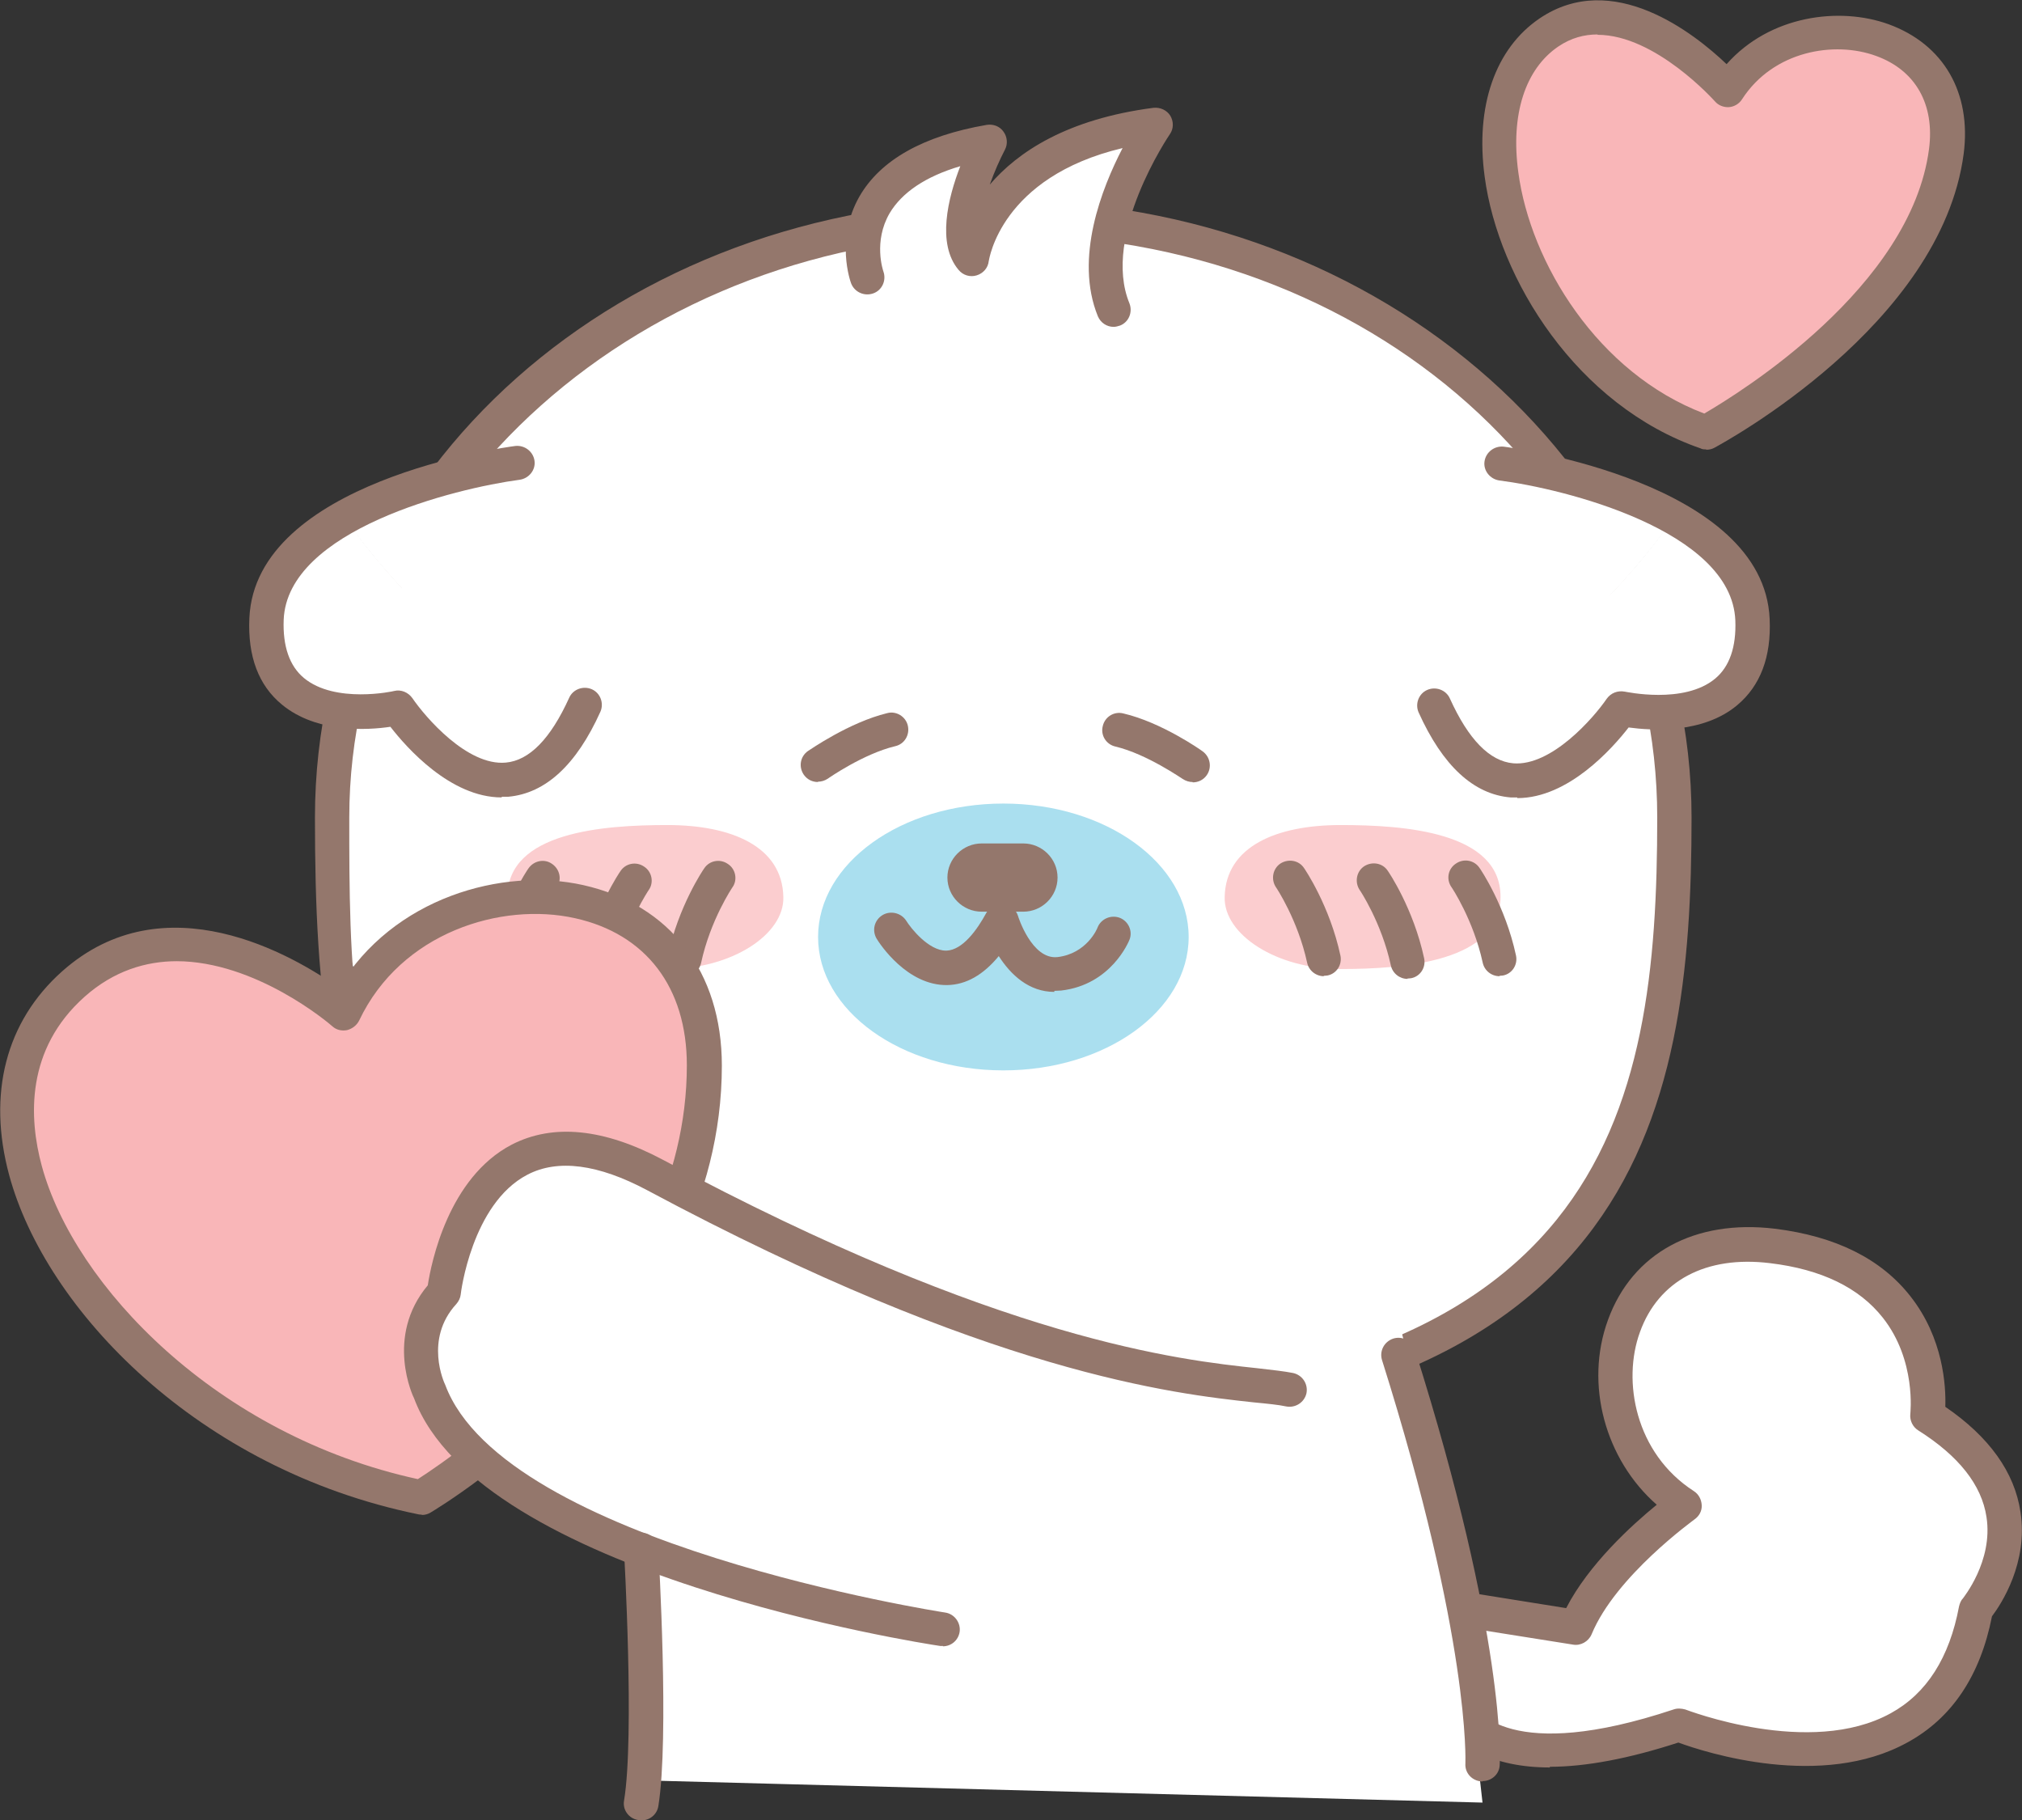 <svg width="80" height="72" viewBox="0 0 80 72" fill="none" xmlns="http://www.w3.org/2000/svg">
<rect x="0" y="0" width="80" height="72" fill="#333333" stroke="none"/>
<g clip-path="url(#clip0_2046_30971)">
<path d="M39.694 56.085C61.818 56.085 66.248 45.454 66.248 32.341C66.248 19.228 54.359 8.598 39.694 8.598C25.029 8.598 13.141 19.228 13.141 32.341C13.141 45.454 25.029 56.085 39.694 56.085Z" fill="white"/>
<path d="M20.078 35.487C20.078 38.038 23.866 38.335 26.404 38.335C28.943 38.335 31.034 36.972 30.993 35.487C30.952 33.476 28.929 32.639 26.404 32.639C23.879 32.639 20.065 32.909 20.078 35.487Z" fill="#FBCDCF"/>
<path d="M27.074 38.619C27.074 38.619 26.979 38.619 26.939 38.605C26.572 38.524 26.341 38.173 26.423 37.809C26.843 35.852 27.821 34.407 27.862 34.353C28.065 34.043 28.486 33.962 28.798 34.178C29.11 34.38 29.192 34.812 28.975 35.109C28.975 35.109 28.106 36.392 27.739 38.092C27.672 38.403 27.387 38.632 27.074 38.632V38.619Z" fill="#94776C"/>
<path d="M23.762 38.726C23.762 38.726 23.667 38.726 23.626 38.713C23.259 38.632 23.029 38.281 23.11 37.916C23.531 35.959 24.508 34.515 24.549 34.461C24.753 34.15 25.174 34.069 25.486 34.285C25.798 34.488 25.88 34.92 25.662 35.217C25.662 35.217 24.794 36.499 24.427 38.2C24.359 38.51 24.074 38.74 23.762 38.74V38.726Z" fill="#94776C"/>
<path d="M20.121 38.619C20.121 38.619 20.026 38.619 19.985 38.605C19.619 38.524 19.388 38.173 19.47 37.809C19.89 35.852 20.868 34.407 20.909 34.353C21.126 34.043 21.547 33.962 21.845 34.178C22.157 34.394 22.239 34.812 22.022 35.109C22.022 35.109 21.153 36.392 20.786 38.092C20.718 38.403 20.433 38.632 20.121 38.632V38.619Z" fill="#94776C"/>
<path d="M57.538 67.506C57.538 67.506 58.61 70.867 66.43 68.261C66.43 68.261 76.597 72.311 78.186 63.686C78.186 63.686 81.756 59.501 76.272 56.019C76.272 56.019 77.046 50.133 70.136 49.296C63.226 48.459 62.099 56.599 66.674 59.542C66.674 59.542 63.416 61.863 62.37 64.388L57.144 63.551L57.062 63.362L57.551 67.519L57.538 67.506Z" fill="white"/>
<path d="M61.327 69.922C60.2 69.922 59.25 69.719 58.476 69.328C57.241 68.707 56.929 67.803 56.888 67.695C56.888 67.654 56.861 67.614 56.861 67.573L56.372 63.416C56.331 63.078 56.549 62.768 56.874 62.687C57.146 62.619 57.417 62.714 57.58 62.916L61.965 63.618C62.861 61.877 64.572 60.325 65.549 59.528C63.513 57.746 62.685 54.763 63.621 52.212C64.585 49.566 67.056 48.23 70.219 48.608C72.622 48.905 74.427 49.796 75.595 51.294C76.885 52.941 76.993 54.817 76.966 55.654C78.704 56.842 79.708 58.246 79.939 59.812C80.251 61.823 79.179 63.456 78.812 63.942C78.351 66.291 77.224 67.978 75.459 68.936C72.079 70.799 67.504 69.341 66.404 68.936C64.45 69.571 62.739 69.895 61.313 69.895L61.327 69.922ZM58.205 67.33C58.381 67.668 59.766 69.773 66.214 67.627C66.364 67.573 66.526 67.587 66.676 67.627C66.73 67.641 71.604 69.544 74.808 67.776C76.233 66.993 77.129 65.575 77.509 63.551C77.536 63.443 77.577 63.321 77.658 63.24C77.658 63.227 78.867 61.769 78.595 60.014C78.405 58.745 77.496 57.598 75.894 56.586C75.676 56.45 75.554 56.194 75.581 55.938C75.581 55.911 75.826 53.818 74.495 52.131C73.559 50.943 72.065 50.214 70.029 49.971C67.504 49.661 65.617 50.66 64.884 52.698C64.178 54.628 64.694 57.49 67.015 58.988C67.205 59.11 67.314 59.312 67.328 59.542C67.341 59.771 67.232 59.974 67.042 60.108C67.015 60.136 63.92 62.349 62.97 64.657C62.848 64.941 62.535 65.116 62.237 65.062L57.825 64.361L58.178 67.344L58.205 67.33Z" fill="#94776C"/>
<path d="M39.693 56.761C14.47 56.761 12.461 46.178 12.461 32.342C12.461 18.506 24.679 7.924 39.693 7.924C54.708 7.924 66.926 18.655 66.926 32.342C66.926 44.153 64.821 56.761 39.693 56.761ZM39.693 9.274C25.425 9.274 13.819 19.627 13.819 32.342C13.819 43.681 13.819 55.411 39.693 55.411C63.572 55.411 65.568 44.018 65.568 32.342C65.568 19.411 54.205 9.274 39.693 9.274Z" fill="#94776C"/>
<path d="M22.814 28.509C22.909 28.32 23.017 28.118 23.112 27.902L20.465 18.305C20.465 18.305 16.528 18.818 13.609 20.464C14.6 21.882 17.858 26.134 22.8 28.509H22.814Z" fill="white"/>
<path d="M10.545 24.487C10.341 29.239 15.744 28.01 15.744 28.01C15.744 28.01 19.857 34.098 22.83 28.51C17.875 26.134 14.617 21.882 13.64 20.465C11.97 21.396 10.626 22.706 10.558 24.487H10.545Z" fill="white"/>
<path d="M19.844 31.546C17.822 31.546 16.084 29.575 15.446 28.752C14.55 28.887 12.527 29.009 11.156 27.875C10.233 27.119 9.798 25.971 9.866 24.459C10.097 19.047 19.966 17.697 20.387 17.643C20.754 17.602 21.093 17.859 21.147 18.223C21.202 18.588 20.93 18.925 20.564 18.979C18.012 19.317 11.373 20.963 11.224 24.514C11.183 25.566 11.455 26.349 12.025 26.822C13.26 27.848 15.568 27.348 15.595 27.335C15.867 27.267 16.152 27.389 16.315 27.618C16.831 28.374 18.487 30.304 20.007 30.169C20.944 30.088 21.785 29.224 22.519 27.605C22.668 27.267 23.075 27.119 23.415 27.267C23.754 27.416 23.903 27.821 23.754 28.158C22.804 30.264 21.582 31.384 20.116 31.519C20.034 31.519 19.939 31.519 19.858 31.519L19.844 31.546Z" fill="#94776C"/>
<path d="M57.049 28.509C56.954 28.32 56.845 28.118 56.75 27.902L59.397 18.305C59.397 18.305 63.334 18.818 66.253 20.464C65.262 21.882 62.004 26.134 57.062 28.509H57.049Z" fill="white"/>
<path d="M69.317 24.487C69.521 29.239 64.118 28.01 64.118 28.01C64.118 28.01 60.004 34.098 57.031 28.51C61.986 26.134 65.244 21.882 66.222 20.465C67.892 21.396 69.236 22.706 69.303 24.487H69.317Z" fill="white"/>
<path d="M60.024 31.547C59.943 31.547 59.848 31.547 59.766 31.547C58.3 31.425 57.078 30.291 56.128 28.185C55.979 27.848 56.128 27.443 56.468 27.294C56.807 27.146 57.214 27.294 57.364 27.632C58.097 29.252 58.938 30.116 59.875 30.197C61.382 30.318 63.052 28.401 63.568 27.645C63.73 27.416 64.002 27.308 64.287 27.362C64.314 27.362 66.622 27.875 67.857 26.849C68.427 26.377 68.699 25.594 68.658 24.541C68.509 20.977 61.87 19.331 59.318 19.007C58.952 18.953 58.68 18.615 58.735 18.251C58.789 17.886 59.128 17.63 59.495 17.67C59.916 17.724 69.785 19.087 70.016 24.487C70.084 25.985 69.649 27.133 68.726 27.902C67.369 29.036 65.332 28.901 64.436 28.779C63.785 29.616 62.047 31.573 60.038 31.573L60.024 31.547Z" fill="#94776C"/>
<path d="M34.314 10.987C34.314 10.987 32.726 6.748 39.161 5.615C39.161 5.615 37.382 9.003 38.441 10.258C38.441 10.258 38.971 5.817 45.731 4.953C45.731 4.953 42.799 9.205 44.061 12.283" fill="white"/>
<path d="M44.062 12.931C43.79 12.931 43.546 12.769 43.437 12.513C42.501 10.218 43.587 7.451 44.415 5.858C39.582 7.006 39.134 10.286 39.12 10.326C39.093 10.596 38.903 10.812 38.645 10.893C38.387 10.974 38.102 10.893 37.926 10.677C37.057 9.651 37.505 7.829 37.994 6.574C36.623 6.979 35.686 7.613 35.197 8.436C34.545 9.557 34.939 10.704 34.953 10.745C35.075 11.096 34.898 11.487 34.545 11.608C34.193 11.73 33.812 11.555 33.677 11.217C33.65 11.15 33.039 9.462 34.002 7.775C34.831 6.331 36.528 5.372 39.039 4.94C39.297 4.9 39.555 4.994 39.704 5.21C39.853 5.413 39.881 5.696 39.758 5.926C39.555 6.317 39.338 6.803 39.161 7.303C40.261 6.02 42.202 4.711 45.637 4.265C45.908 4.238 46.166 4.36 46.302 4.576C46.438 4.805 46.438 5.089 46.288 5.305C46.261 5.345 43.573 9.3 44.686 12C44.822 12.351 44.659 12.742 44.32 12.877C44.238 12.904 44.143 12.931 44.062 12.931Z" fill="#94776C"/>
<path d="M25.545 57.313V70.434L58.655 71.311C58.655 71.311 56.877 54.452 53.673 47.352L25.531 57.313H25.545Z" fill="white"/>
<path d="M13.625 40.091C13.625 40.091 7.516 34.826 2.901 38.93C-3.453 44.572 4.598 56.775 16.68 59.245C16.68 59.245 27.88 52.671 27.88 42.156C27.88 33.733 16.721 33.584 13.625 40.104V40.091Z" fill="#F9B6B8"/>
<path d="M16.681 59.919C16.681 59.919 16.586 59.919 16.545 59.906C7.83 58.124 1.802 51.806 0.363 46.488C-0.505 43.276 0.228 40.414 2.454 38.43C6.513 34.812 11.604 37.795 13.409 39.078C15.541 35.514 19.885 34.299 23.075 35.015C26.51 35.784 28.56 38.443 28.56 42.155C28.56 52.94 17.496 59.555 17.034 59.838C16.925 59.906 16.803 59.932 16.695 59.932L16.681 59.919ZM7.002 38.025C5.78 38.025 4.504 38.403 3.35 39.429C1.015 41.507 1.137 44.221 1.653 46.124C2.943 50.875 8.59 56.787 16.532 58.515C18.066 57.53 27.175 51.348 27.175 42.142C27.175 39.064 25.559 36.945 22.749 36.324C19.844 35.676 15.867 36.877 14.21 40.373C14.115 40.562 13.939 40.697 13.735 40.751C13.532 40.792 13.314 40.751 13.152 40.603C12.989 40.455 10.111 38.025 6.975 38.025H7.002Z" fill="#94776C"/>
<path d="M68.365 3.563C68.365 3.563 64.483 -0.878 61.292 1.282C56.908 4.251 60.247 14.605 67.51 17.102C67.51 17.102 76.144 12.499 77.013 5.993C77.705 0.782 70.809 -0.217 68.365 3.563Z" fill="#F9B6B8"/>
<path d="M67.497 17.777C67.416 17.777 67.348 17.777 67.28 17.737C62.393 16.049 59.284 11.055 58.741 6.992C58.361 4.198 59.162 1.917 60.913 0.729C63.805 -1.228 67.022 1.309 68.312 2.538C70.022 0.607 72.778 0.256 74.719 0.958C76.905 1.755 78.005 3.671 77.692 6.088C76.796 12.864 68.203 17.507 67.837 17.71C67.742 17.764 67.633 17.791 67.511 17.791L67.497 17.777ZM63.208 1.363C62.678 1.363 62.162 1.498 61.66 1.836C60.343 2.727 59.759 4.535 60.072 6.817C60.547 10.394 63.221 14.767 67.429 16.36C68.841 15.537 75.602 11.366 76.321 5.899C76.552 4.13 75.792 2.781 74.231 2.214C72.575 1.606 70.158 2.011 68.923 3.928C68.814 4.103 68.611 4.225 68.407 4.238C68.203 4.252 67.986 4.171 67.85 4.009C67.823 3.982 65.502 1.377 63.208 1.377V1.363Z" fill="#94776C"/>
<path d="M37.316 64.44C37.316 64.44 19.505 61.741 17.021 55.073C17.021 55.073 15.948 52.886 17.564 51.131C17.564 51.131 18.514 42.506 25.926 46.488C41.769 54.978 48.842 54.519 51.027 54.978" fill="white"/>
<path d="M37.315 65.116C37.315 65.116 37.247 65.116 37.206 65.116C36.46 65.008 18.975 62.281 16.382 55.316C16.355 55.275 15.214 52.886 16.925 50.848C17.061 49.957 17.739 46.596 20.237 45.287C21.88 44.436 23.902 44.639 26.251 45.894C39.569 53.035 46.709 53.804 49.75 54.128C50.347 54.196 50.823 54.249 51.162 54.317C51.529 54.398 51.759 54.749 51.691 55.113C51.61 55.478 51.257 55.707 50.891 55.64C50.578 55.572 50.157 55.532 49.601 55.478C46.478 55.14 39.161 54.344 25.599 47.082C23.672 46.056 22.07 45.84 20.862 46.474C18.662 47.622 18.228 51.172 18.228 51.212C18.214 51.347 18.147 51.482 18.052 51.59C16.775 52.981 17.576 54.709 17.617 54.789C19.966 61.08 37.22 63.766 37.397 63.793C37.763 63.847 38.021 64.198 37.967 64.562C37.912 64.9 37.627 65.129 37.301 65.129L37.315 65.116Z" fill="#94776C"/>
<path d="M25.359 61.297C25.359 61.297 25.794 68.68 25.359 71.326V61.297Z" fill="white"/>
<path d="M25.356 72C25.356 72 25.288 72 25.247 72C24.881 71.946 24.623 71.595 24.691 71.231C25.111 68.68 24.691 61.417 24.691 61.35C24.663 60.972 24.948 60.662 25.329 60.635C25.682 60.608 26.021 60.891 26.048 61.269C26.062 61.58 26.483 68.761 26.048 71.447C25.994 71.784 25.709 72.014 25.383 72.014L25.356 72Z" fill="#94776C"/>
<path d="M58.654 69.8C58.654 69.8 58.926 65.021 55.328 53.615L58.654 69.8Z" fill="white"/>
<path d="M58.656 70.475C58.656 70.475 58.629 70.475 58.616 70.475C58.236 70.448 57.95 70.137 57.978 69.76C57.978 69.706 58.181 64.914 54.679 53.804C54.57 53.453 54.76 53.075 55.127 52.954C55.48 52.846 55.86 53.035 55.982 53.4C59.58 64.792 59.349 69.624 59.335 69.827C59.322 70.191 59.009 70.461 58.656 70.461V70.475Z" fill="#94776C"/>
<path d="M39.698 42.345C43.747 42.345 47.029 39.982 47.029 37.067C47.029 34.152 43.747 31.789 39.698 31.789C35.649 31.789 32.367 34.152 32.367 37.067C32.367 39.982 35.649 42.345 39.698 42.345Z" fill="#AADFEF"/>
<path d="M40.484 36.067H38.842C38.095 36.067 37.484 35.459 37.484 34.717C37.484 33.975 38.095 33.367 38.842 33.367H40.484C41.231 33.367 41.842 33.975 41.842 34.717C41.842 35.459 41.231 36.067 40.484 36.067Z" fill="#94776C"/>
<path d="M41.715 39.24C40.711 39.24 39.991 38.565 39.516 37.823C38.905 38.565 38.226 38.956 37.48 38.97C35.891 38.997 34.805 37.337 34.683 37.134C34.493 36.81 34.588 36.405 34.914 36.203C35.226 36.014 35.647 36.108 35.851 36.419C36.041 36.729 36.746 37.607 37.425 37.607C37.425 37.607 37.439 37.607 37.453 37.607C38.09 37.58 38.661 36.783 39.027 36.108C39.163 35.865 39.407 35.73 39.692 35.757C39.964 35.784 40.195 35.973 40.276 36.23C40.276 36.243 40.819 37.971 41.837 37.863C42.991 37.728 43.412 36.743 43.426 36.689C43.561 36.351 43.955 36.176 44.308 36.311C44.647 36.446 44.824 36.837 44.688 37.175C44.661 37.242 43.969 38.956 41.987 39.186C41.892 39.186 41.81 39.199 41.715 39.199V39.24Z" fill="#94776C"/>
<path d="M32.363 30.937C32.145 30.937 31.942 30.843 31.806 30.654C31.589 30.343 31.657 29.925 31.969 29.709C32.037 29.669 33.598 28.575 35.105 28.211C35.458 28.116 35.838 28.346 35.919 28.71C36.001 29.075 35.784 29.439 35.417 29.52C34.168 29.817 32.77 30.789 32.756 30.802C32.634 30.883 32.498 30.924 32.363 30.924V30.937Z" fill="#94776C"/>
<path d="M47.188 30.938C47.052 30.938 46.916 30.897 46.794 30.816C46.78 30.816 45.382 29.831 44.133 29.534C43.767 29.453 43.536 29.088 43.631 28.724C43.712 28.359 44.079 28.13 44.445 28.224C45.952 28.575 47.513 29.669 47.581 29.723C47.88 29.939 47.961 30.357 47.744 30.668C47.608 30.857 47.405 30.951 47.188 30.951V30.938Z" fill="#94776C"/>
<path d="M59.368 35.487C59.368 38.038 55.581 38.335 53.042 38.335C50.504 38.335 48.413 36.972 48.454 35.487C48.494 33.476 50.517 32.639 53.042 32.639C55.567 32.639 59.382 32.909 59.368 35.487Z" fill="#FBCDCF"/>
<path d="M52.38 38.619C52.068 38.619 51.783 38.403 51.715 38.079C51.348 36.391 50.493 35.109 50.48 35.096C50.276 34.785 50.357 34.367 50.656 34.164C50.968 33.962 51.389 34.029 51.593 34.34C51.633 34.394 52.611 35.838 53.032 37.795C53.113 38.16 52.882 38.524 52.516 38.592C52.462 38.592 52.421 38.605 52.367 38.605L52.38 38.619Z" fill="#94776C"/>
<path d="M55.693 38.726C55.38 38.726 55.095 38.51 55.027 38.186C54.661 36.499 53.806 35.217 53.792 35.203C53.589 34.892 53.67 34.474 53.969 34.272C54.281 34.069 54.702 34.137 54.905 34.447C54.946 34.501 55.923 35.945 56.344 37.903C56.426 38.267 56.195 38.632 55.828 38.699C55.774 38.699 55.733 38.713 55.679 38.713L55.693 38.726Z" fill="#94776C"/>
<path d="M59.327 38.619C59.015 38.619 58.73 38.403 58.662 38.079C58.295 36.392 57.44 35.109 57.427 35.096C57.209 34.785 57.291 34.367 57.603 34.164C57.915 33.948 58.336 34.029 58.54 34.34C58.581 34.394 59.558 35.838 59.979 37.795C60.06 38.16 59.83 38.524 59.463 38.592C59.409 38.592 59.368 38.605 59.327 38.605V38.619Z" fill="#94776C"/>
</g>
<defs>
<clipPath id="clip0_2046_30971">
<rect width="80" height="72" fill="white"/>
</clipPath>
</defs>
</svg>
